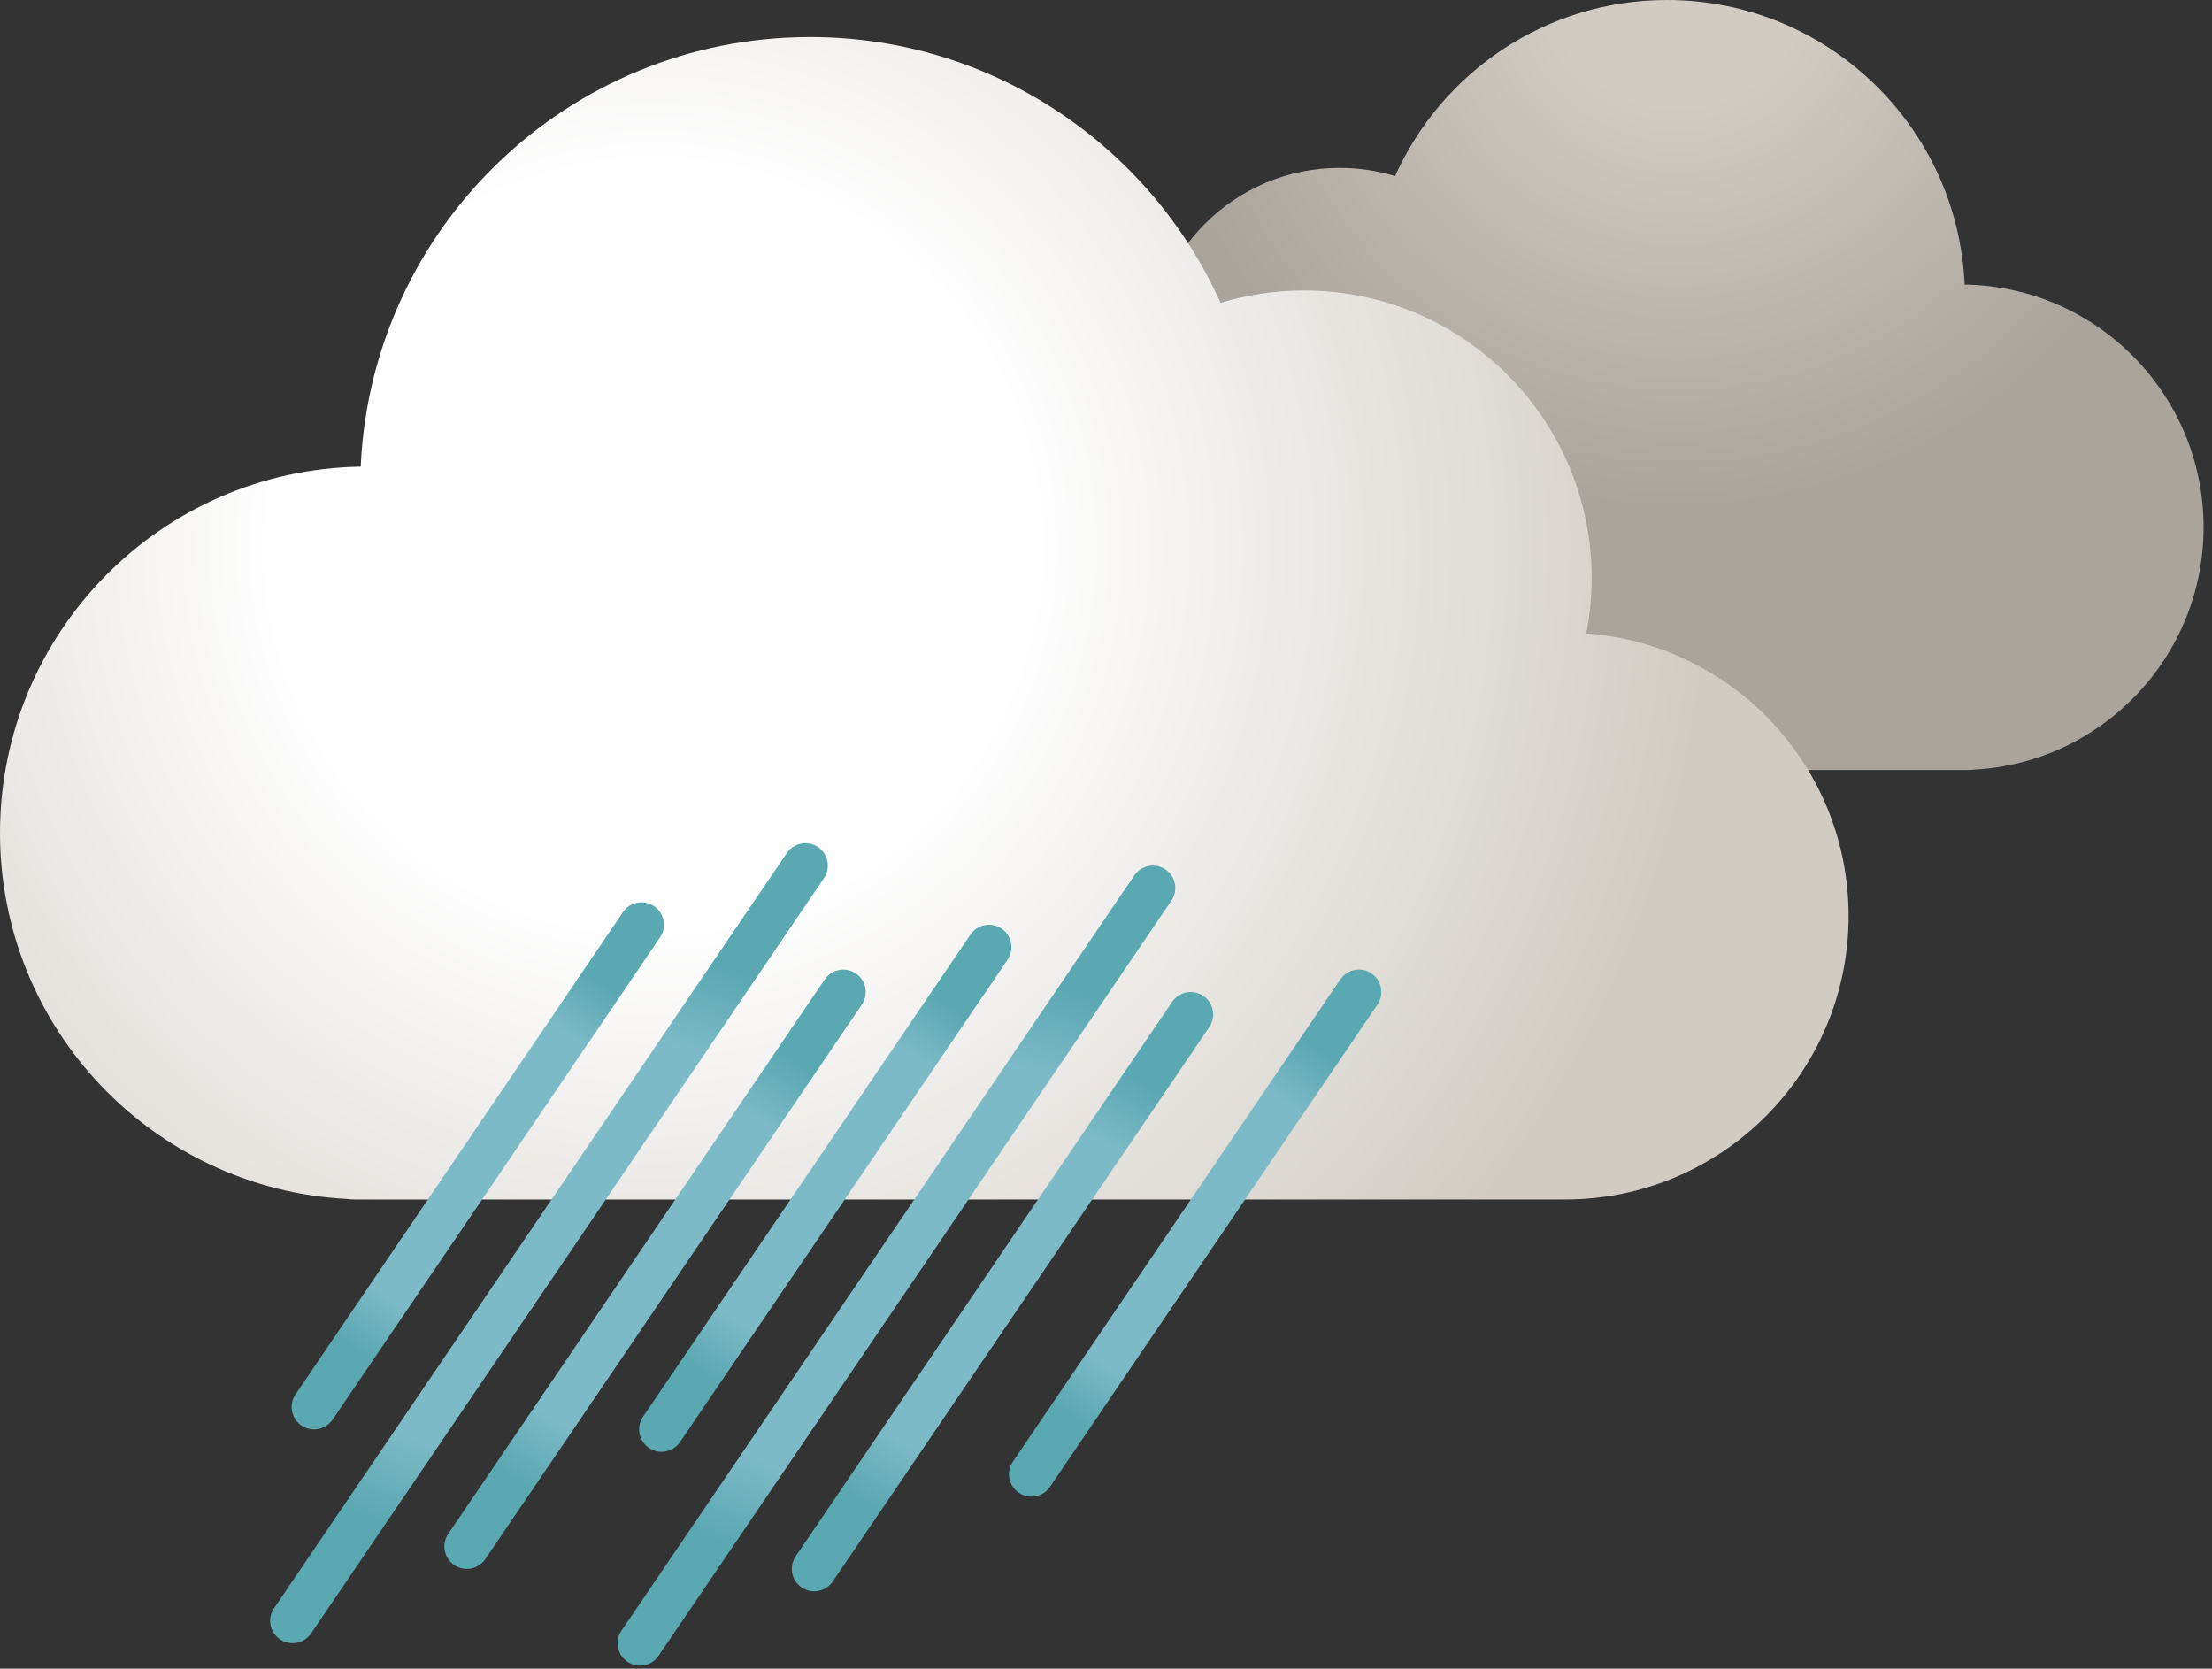 <svg width="236" height="178" viewBox="0 0 236 178" fill="none" xmlns="http://www.w3.org/2000/svg">
<rect x="0" y="0" width="236" height="178" fill="#333333" stroke="none"/>
<path d="M148.841 18.784C146.972 18.217 144.991 17.909 142.937 17.909C131.712 17.909 122.612 27.009 122.612 38.235C122.612 39.571 122.745 40.877 122.993 42.143C112.628 42.907 104.455 51.552 104.455 62.111C104.455 73.172 113.423 82.14 124.484 82.14C124.517 82.14 124.552 82.137 124.587 82.136C124.603 82.137 124.619 82.14 124.636 82.14H210.013C210.209 82.14 210.4 82.125 210.589 82.101C224.248 81.381 235.1 70.081 235.1 56.244C235.1 42.076 223.724 30.575 209.609 30.357C208.857 13.465 194.928 0 177.851 0C164.928 0 153.815 7.713 148.841 18.784Z" fill="url(#paint0_radial_1_532)"/>
<path d="M38.483 49.78C17.175 50.108 0 67.472 0 88.86C0 109.748 16.385 126.809 37.003 127.897C37.289 127.931 37.577 127.953 37.872 127.953H166.763C166.788 127.953 166.812 127.951 166.839 127.949C166.891 127.951 166.939 127.953 166.991 127.953C183.691 127.953 197.228 114.415 197.228 97.716C197.228 81.776 184.891 68.725 169.243 67.572C169.616 65.661 169.817 63.689 169.817 61.672C169.817 44.727 156.079 30.989 139.133 30.989C136.033 30.989 133.041 31.455 130.22 32.308C122.713 15.596 105.935 3.951 86.427 3.951C60.644 3.951 39.617 24.279 38.483 49.78Z" fill="url(#paint1_radial_1_532)"/>
<path d="M66.468 97.301L31.529 148.743C30.788 149.835 31.072 151.324 32.165 152.065C33.257 152.808 34.745 152.523 35.488 151.431L70.424 99.989C71.167 98.897 70.883 97.409 69.789 96.668C69.379 96.388 68.911 96.255 68.448 96.255C67.683 96.255 66.931 96.621 66.468 97.301Z" fill="url(#paint2_radial_1_532)"/>
<path d="M87.992 104.477L47.821 163.623C47.08 164.715 47.364 166.204 48.456 166.945C49.549 167.688 51.036 167.403 51.779 166.311L91.949 107.164C92.692 106.072 92.407 104.584 91.315 103.841C90.904 103.563 90.436 103.429 89.973 103.429C89.208 103.429 88.455 103.796 87.992 104.477Z" fill="url(#paint3_radial_1_532)"/>
<path d="M83.952 90.992L29.237 171.553C28.495 172.647 28.779 174.133 29.872 174.875C30.964 175.617 32.452 175.333 33.193 174.241L87.909 93.68C88.651 92.587 88.367 91.099 87.275 90.359C86.863 90.079 86.395 89.945 85.932 89.945C85.167 89.945 84.415 90.312 83.952 90.992Z" fill="url(#paint4_radial_1_532)"/>
<path d="M103.539 99.693L68.601 151.133C67.859 152.227 68.143 153.715 69.235 154.456C70.328 155.2 71.816 154.913 72.557 153.821L107.496 102.381C108.237 101.289 107.953 99.8 106.861 99.059C106.449 98.779 105.983 98.645 105.52 98.645C104.755 98.645 104.001 99.012 103.539 99.693Z" fill="url(#paint5_radial_1_532)"/>
<path d="M143 104.477L108.064 155.919C107.321 157.011 107.605 158.497 108.699 159.24C109.791 159.981 111.279 159.699 112.02 158.605L146.957 107.164C147.7 106.072 147.416 104.584 146.323 103.841C145.912 103.563 145.444 103.429 144.981 103.429C144.216 103.429 143.464 103.796 143 104.477Z" fill="url(#paint6_radial_1_532)"/>
<path d="M125.063 106.868L84.893 166.013C84.149 167.107 84.435 168.593 85.528 169.336C86.62 170.079 88.108 169.793 88.849 168.701L129.02 109.556C129.761 108.463 129.479 106.976 128.385 106.235C127.975 105.955 127.507 105.821 127.044 105.821C126.279 105.821 125.525 106.188 125.063 106.868Z" fill="url(#paint7_radial_1_532)"/>
<path d="M121.024 93.384L66.307 173.945C65.565 175.037 65.849 176.525 66.943 177.268C68.035 178.009 69.523 177.725 70.264 176.633L124.98 96.072C125.721 94.979 125.439 93.491 124.345 92.749C123.935 92.469 123.467 92.336 123.004 92.336C122.239 92.336 121.485 92.703 121.024 93.384Z" fill="url(#paint8_radial_1_532)"/>
<defs>
<radialGradient id="paint0_radial_1_532" cx="0" cy="0" r="1" gradientUnits="userSpaceOnUse" gradientTransform="translate(179.106 -2.565) rotate(128.019) scale(56.861 56.861)">
<stop stop-color="#D1CBC3"/>
<stop offset="0.243" stop-color="#D1CBC3"/>
<stop offset="1" stop-color="#AAA49D"/>
</radialGradient>
<radialGradient id="paint1_radial_1_532" cx="0" cy="0" r="1" gradientUnits="userSpaceOnUse" gradientTransform="translate(69.942 58.317) rotate(30.93) scale(112.094 112.094)">
<stop stop-color="#FEFEFE"/>
<stop offset="0.157" stop-color="#FEFEFE"/>
<stop offset="0.362" stop-color="#FEFEFE"/>
<stop offset="1" stop-color="#D1CBC3"/>
</radialGradient>
<radialGradient id="paint2_radial_1_532" cx="0" cy="0" r="1" gradientUnits="userSpaceOnUse" gradientTransform="translate(50.977 124.366) rotate(42.057) scale(23.737 23.737)">
<stop stop-color="#7DBAC7"/>
<stop offset="0.711" stop-color="#7DBAC7"/>
<stop offset="1" stop-color="#59A8B2"/>
</radialGradient>
<radialGradient id="paint3_radial_1_532" cx="0" cy="0" r="1" gradientUnits="userSpaceOnUse" gradientTransform="translate(69.886 135.394) rotate(43.135) scale(23.737 27.038)">
<stop stop-color="#7DBAC7"/>
<stop offset="0.711" stop-color="#7DBAC7"/>
<stop offset="1" stop-color="#59A8B2"/>
</radialGradient>
<radialGradient id="paint4_radial_1_532" cx="0" cy="0" r="1" gradientUnits="userSpaceOnUse" gradientTransform="translate(58.573 132.616) rotate(46.097) scale(23.737 36.214)">
<stop stop-color="#7DBAC7"/>
<stop offset="0.711" stop-color="#7DBAC7"/>
<stop offset="1" stop-color="#59A8B2"/>
</radialGradient>
<radialGradient id="paint5_radial_1_532" cx="0" cy="0" r="1" gradientUnits="userSpaceOnUse" gradientTransform="translate(88.048 126.758) rotate(42.057) scale(23.737 23.737)">
<stop stop-color="#7DBAC7"/>
<stop offset="0.711" stop-color="#7DBAC7"/>
<stop offset="1" stop-color="#59A8B2"/>
</radialGradient>
<radialGradient id="paint6_radial_1_532" cx="0" cy="0" r="1" gradientUnits="userSpaceOnUse" gradientTransform="translate(127.511 131.541) rotate(42.057) scale(23.737 23.737)">
<stop stop-color="#7DBAC7"/>
<stop offset="0.711" stop-color="#7DBAC7"/>
<stop offset="1" stop-color="#59A8B2"/>
</radialGradient>
<radialGradient id="paint7_radial_1_532" cx="0" cy="0" r="1" gradientUnits="userSpaceOnUse" gradientTransform="translate(106.957 137.785) rotate(43.135) scale(23.737 27.038)">
<stop stop-color="#7DBAC7"/>
<stop offset="0.711" stop-color="#7DBAC7"/>
<stop offset="1" stop-color="#59A8B2"/>
</radialGradient>
<radialGradient id="paint8_radial_1_532" cx="0" cy="0" r="1" gradientUnits="userSpaceOnUse" gradientTransform="translate(95.644 135.008) rotate(46.097) scale(23.737 36.214)">
<stop stop-color="#7DBAC7"/>
<stop offset="0.711" stop-color="#7DBAC7"/>
<stop offset="1" stop-color="#59A8B2"/>
</radialGradient>
</defs>
</svg>
